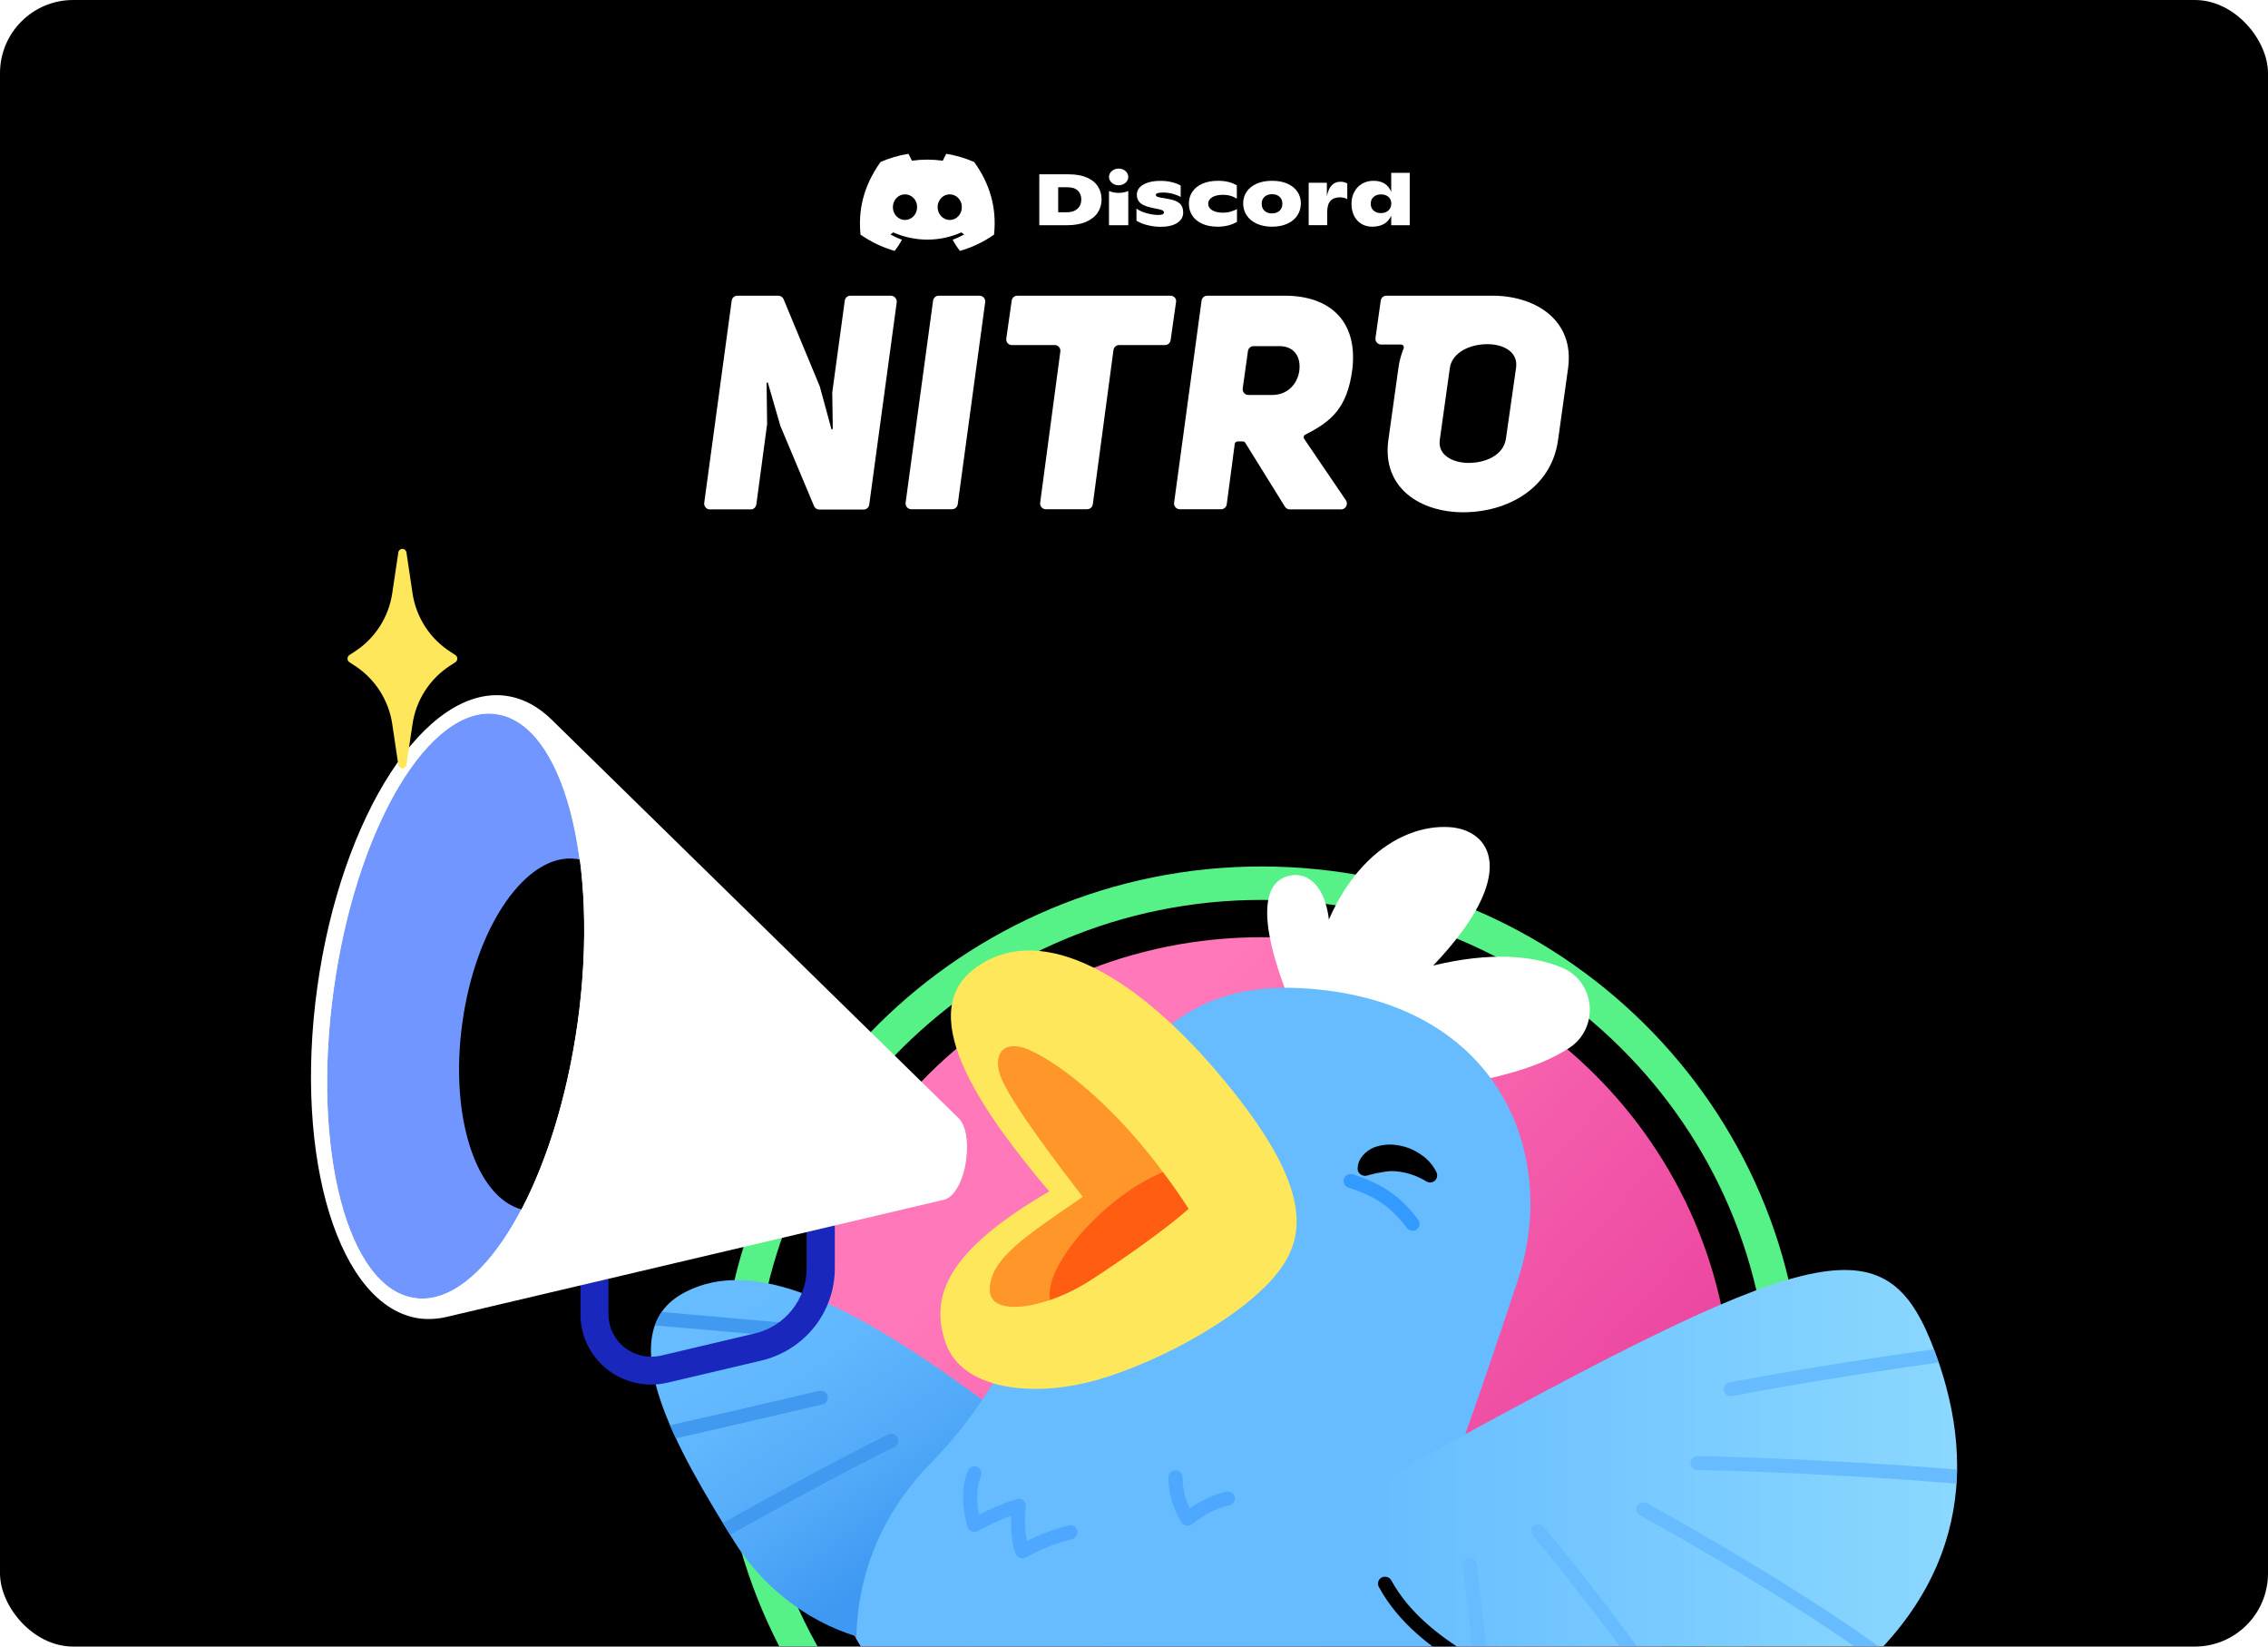 <svg width="248" height="180" viewBox="0 0 248 180" fill="none" xmlns="http://www.w3.org/2000/svg">
<g clip-path="url(#clip0_1841_10813)">
<rect width="248" height="180" rx="8" fill="black"/>
<g clip-path="url(#clip1_1841_10813)">
<path d="M163.494 32.327H151.585C151.281 32.327 151.016 32.561 150.978 32.874L150.408 36.94C150.351 37.312 150.636 37.663 151.016 37.663H153.2C153.428 37.663 153.561 37.898 153.485 38.093C153.219 38.739 153.01 39.462 152.915 40.224L151.813 48.102C151.092 53.38 155.346 56 159.999 56C164.861 56 169.648 53.361 170.369 48.102L171.471 40.224C172.155 35.063 168.033 32.444 163.494 32.327ZM165.773 40.244L164.671 47.946C164.424 49.764 162.43 50.605 160.588 50.605C158.879 50.605 157.207 49.764 157.435 48.102L158.537 40.224C158.784 38.504 160.778 37.624 162.62 37.624C164.462 37.624 166.039 38.504 165.773 40.244Z" fill="white"/>
<path d="M97.424 32.327H92.98C92.676 32.327 92.41 32.561 92.372 32.874L91.005 42.903V42.922L91.062 46.793C91.062 46.871 91.005 46.949 90.929 46.969L89.656 42.297V42.277L85.687 32.718C85.592 32.483 85.364 32.327 85.117 32.327H80.615C80.312 32.327 80.046 32.561 80.008 32.874L77.007 54.964C76.95 55.355 77.254 55.687 77.615 55.687H82.097C82.401 55.687 82.667 55.453 82.705 55.14L83.882 46.363V46.343L83.825 41.847L83.958 41.808L85.307 46.48V46.499L89.01 55.316C89.105 55.55 89.333 55.707 89.58 55.707H94.442C94.746 55.707 95.012 55.472 95.05 55.16L98.051 33.069C98.108 32.678 97.804 32.327 97.424 32.327Z" fill="white"/>
<path d="M107.118 32.327H102.636C102.332 32.327 102.066 32.561 102.028 32.874L99.027 54.944C98.97 55.335 99.274 55.668 99.635 55.668H104.117C104.421 55.668 104.687 55.433 104.725 55.12L107.726 33.05C107.783 32.678 107.498 32.327 107.118 32.327Z" fill="white"/>
<path d="M128.005 32.327H111.234C110.93 32.327 110.664 32.561 110.626 32.874L110.037 36.999C109.981 37.39 110.265 37.722 110.645 37.722H115.336C115.716 37.722 116.001 38.054 115.944 38.445L113.741 54.944C113.684 55.335 113.988 55.668 114.349 55.668H118.888C119.192 55.668 119.458 55.433 119.496 55.12L121.756 38.269C121.794 37.957 122.06 37.722 122.364 37.722H127.397C127.701 37.722 127.967 37.487 128.005 37.175L128.593 33.05C128.688 32.678 128.385 32.327 128.005 32.327Z" fill="white"/>
<path d="M140.524 32.327H131.996C131.692 32.327 131.426 32.561 131.388 32.874L128.387 54.944C128.33 55.335 128.634 55.668 128.995 55.668H133.534C133.838 55.668 134.104 55.433 134.142 55.12L135.016 48.532C135.035 48.376 135.168 48.259 135.32 48.259H135.908C136.022 48.259 136.117 48.317 136.174 48.415L140.505 55.394C140.619 55.57 140.809 55.687 141.037 55.687H146.658C147.152 55.687 147.456 55.101 147.171 54.69L142.613 47.985C142.499 47.829 142.556 47.594 142.727 47.516C145.633 46.05 147.323 44.564 147.874 40.381C148.52 34.907 145.196 32.327 140.524 32.327ZM142.081 40.478C141.929 41.827 140.904 43.176 139.137 43.176H136.497C136.117 43.176 135.832 42.824 135.889 42.453L136.459 38.387C136.497 38.074 136.763 37.839 137.067 37.839H139.897C141.568 37.839 142.252 39.071 142.081 40.478Z" fill="white"/>
<g clip-path="url(#clip2_1841_10813)">
<path d="M106.523 17.708C105.562 17.29 104.542 16.986 103.478 16.816C103.344 17.036 103.195 17.333 103.09 17.566C101.959 17.411 100.835 17.411 99.718 17.566C99.614 17.333 99.457 17.036 99.331 16.816C98.259 16.986 97.239 17.29 96.286 17.708C94.358 20.41 93.837 23.049 94.097 25.653C95.378 26.537 96.613 27.075 97.827 27.428C98.125 27.047 98.393 26.636 98.624 26.205C98.184 26.049 97.767 25.858 97.365 25.631C97.47 25.561 97.574 25.483 97.671 25.405C100.098 26.459 102.726 26.459 105.123 25.405C105.227 25.483 105.324 25.561 105.428 25.631C105.026 25.858 104.609 26.049 104.17 26.205C104.401 26.636 104.669 27.047 104.967 27.428C106.18 27.075 107.423 26.537 108.696 25.653C109.017 22.639 108.19 20.021 106.523 17.708ZM98.959 24.047C98.229 24.047 97.633 23.417 97.633 22.646C97.633 21.875 98.214 21.245 98.959 21.245C99.696 21.245 100.299 21.875 100.284 22.646C100.284 23.417 99.696 24.047 98.959 24.047ZM103.85 24.047C103.12 24.047 102.525 23.417 102.525 22.646C102.525 21.875 103.105 21.245 103.85 21.245C104.587 21.245 105.19 21.875 105.175 22.646C105.175 23.417 104.594 24.047 103.85 24.047Z" fill="white"/>
<path d="M113.645 19.056H116.871C117.645 19.056 118.305 19.173 118.844 19.407C119.383 19.64 119.785 19.961 120.051 20.377C120.317 20.792 120.453 21.266 120.453 21.806C120.453 22.331 120.317 22.805 120.036 23.236C119.755 23.659 119.33 24.002 118.761 24.25C118.192 24.497 117.486 24.622 116.643 24.622H113.645V19.056ZM116.605 23.207C117.129 23.207 117.531 23.083 117.812 22.827C118.093 22.579 118.237 22.229 118.237 21.799C118.237 21.398 118.108 21.077 117.858 20.836C117.607 20.595 117.228 20.471 116.719 20.471H115.71V23.207H116.605Z" fill="white"/>
<path d="M125.478 24.614C125.03 24.505 124.628 24.345 124.271 24.126V22.806C124.544 23.01 124.901 23.17 125.356 23.302C125.812 23.433 126.252 23.499 126.677 23.499C126.874 23.499 127.026 23.477 127.124 23.426C127.223 23.375 127.276 23.316 127.276 23.243C127.276 23.163 127.246 23.097 127.193 23.046C127.14 22.995 127.033 22.952 126.874 22.908L125.88 22.696C125.311 22.572 124.909 22.39 124.666 22.171C124.423 21.952 124.309 21.653 124.309 21.289C124.309 20.982 124.415 20.712 124.62 20.486C124.833 20.26 125.129 20.085 125.516 19.961C125.903 19.837 126.35 19.771 126.874 19.771C127.337 19.771 127.762 19.815 128.149 19.917C128.536 20.012 128.855 20.136 129.105 20.282V21.529C128.847 21.383 128.544 21.267 128.21 21.179C127.868 21.092 127.519 21.048 127.162 21.048C126.646 21.048 126.388 21.135 126.388 21.303C126.388 21.383 126.426 21.442 126.51 21.485C126.593 21.529 126.737 21.566 126.95 21.61L127.777 21.755C128.316 21.843 128.718 22.003 128.984 22.23C129.249 22.456 129.378 22.784 129.378 23.229C129.378 23.71 129.158 24.097 128.718 24.374C128.278 24.658 127.656 24.797 126.851 24.797C126.381 24.782 125.925 24.724 125.478 24.614Z" fill="white"/>
<path d="M131.428 24.447C130.957 24.221 130.593 23.922 130.358 23.543C130.115 23.163 130.001 22.733 130.001 22.252C130.001 21.777 130.123 21.347 130.373 20.975C130.624 20.596 130.988 20.304 131.466 20.085C131.944 19.874 132.521 19.764 133.189 19.764C134.016 19.764 134.699 19.932 135.245 20.268V21.719C135.055 21.595 134.828 21.486 134.57 21.413C134.312 21.333 134.039 21.296 133.75 21.296C133.234 21.296 132.84 21.384 132.544 21.566C132.255 21.748 132.111 21.982 132.111 22.273C132.111 22.558 132.248 22.791 132.536 22.974C132.817 23.156 133.227 23.251 133.758 23.251C134.031 23.251 134.304 23.214 134.57 23.134C134.835 23.054 135.071 22.966 135.26 22.85V24.257C134.653 24.608 133.947 24.782 133.151 24.782C132.475 24.782 131.906 24.666 131.428 24.447Z" fill="white"/>
<path d="M137.409 24.447C136.931 24.221 136.567 23.922 136.316 23.535C136.066 23.149 135.937 22.718 135.937 22.237C135.937 21.763 136.066 21.333 136.316 20.961C136.567 20.589 136.931 20.297 137.401 20.085C137.872 19.874 138.441 19.764 139.094 19.764C139.747 19.764 140.316 19.866 140.786 20.085C141.257 20.297 141.621 20.589 141.872 20.961C142.122 21.333 142.244 21.756 142.244 22.237C142.244 22.711 142.122 23.149 141.872 23.535C141.621 23.922 141.265 24.228 140.786 24.447C140.308 24.666 139.747 24.782 139.094 24.782C138.449 24.782 137.887 24.666 137.409 24.447ZM139.921 23.039C140.119 22.85 140.225 22.587 140.225 22.273C140.225 21.953 140.126 21.704 139.921 21.515C139.716 21.325 139.443 21.23 139.102 21.23C138.745 21.23 138.472 21.325 138.267 21.515C138.069 21.704 137.963 21.953 137.963 22.273C137.963 22.594 138.062 22.85 138.267 23.039C138.472 23.236 138.745 23.331 139.102 23.331C139.443 23.324 139.724 23.229 139.921 23.039Z" fill="white"/>
<path d="M147.321 20.056V21.77C147.108 21.639 146.835 21.573 146.501 21.573C146.061 21.573 145.719 21.704 145.484 21.959C145.249 22.215 145.128 22.616 145.128 23.156V24.614H143.101V19.976H145.09V21.456C145.196 20.916 145.378 20.515 145.621 20.26C145.864 20.005 146.182 19.866 146.569 19.866C146.858 19.866 147.108 19.932 147.321 20.056Z" fill="white"/>
<path d="M154.152 18.896V24.622H152.126V23.579C151.951 23.973 151.693 24.272 151.344 24.476C150.995 24.68 150.562 24.782 150.046 24.782C149.591 24.782 149.188 24.673 148.847 24.461C148.505 24.25 148.24 23.951 148.057 23.579C147.875 23.199 147.784 22.776 147.784 22.31C147.777 21.821 147.875 21.383 148.08 20.997C148.277 20.61 148.566 20.311 148.93 20.092C149.295 19.873 149.712 19.764 150.183 19.764C151.146 19.764 151.792 20.165 152.126 20.975V18.896H154.152ZM151.822 23.003C152.027 22.813 152.133 22.558 152.133 22.251C152.133 21.952 152.034 21.712 151.83 21.529C151.625 21.347 151.351 21.252 151.01 21.252C150.668 21.252 150.395 21.347 150.19 21.537C149.985 21.726 149.887 21.967 149.887 22.273C149.887 22.579 149.985 22.82 150.19 23.01C150.395 23.199 150.661 23.294 151.002 23.294C151.344 23.294 151.617 23.199 151.822 23.003Z" fill="white"/>
<path d="M122.32 20.253C122.903 20.253 123.375 19.845 123.375 19.341C123.375 18.838 122.903 18.43 122.32 18.43C121.738 18.43 121.265 18.838 121.265 19.341C121.265 19.845 121.738 20.253 122.32 20.253Z" fill="white"/>
<path d="M123.375 20.88C122.73 21.15 121.926 21.157 121.265 20.88V24.622H123.375V20.88Z" fill="white"/>
</g>
</g>
<g filter="url(#filter0_d_1841_10813)">
<path d="M137.95 192.266C166.332 192.266 189.34 169.475 189.34 141.361C189.34 113.247 166.332 90.456 137.95 90.456C109.568 90.456 86.56 113.247 86.56 141.361C86.56 169.475 109.568 192.266 137.95 192.266Z" fill="url(#paint0_linear_1841_10813)"/>
<path d="M137.95 200C105.303 200 78.752 173.7 78.752 141.361C78.752 109.021 105.303 82.722 137.95 82.722C170.598 82.722 197.147 109.021 197.147 141.361C197.147 173.7 170.598 200 137.95 200ZM137.95 86.377C107.35 86.377 82.442 111.049 82.442 141.361C82.442 171.672 107.35 196.345 137.95 196.345C168.55 196.345 193.458 171.672 193.458 141.361C193.458 111.049 168.55 86.377 137.95 86.377Z" fill="#57F287"/>
<path d="M74.748 129.348C66.513 133.761 74.297 146.888 80.26 156.472C86.222 166.056 99.183 171.984 112.75 164.518L112.03 144.526C94.795 131.198 82.96 124.912 74.748 129.348Z" fill="url(#paint1_linear_1841_10813)"/>
<path d="M89.935 141.539C90.133 141.487 90.303 141.359 90.409 141.184C90.514 141.01 90.546 140.801 90.498 140.603C90.445 140.406 90.316 140.238 90.139 140.134C89.963 140.03 89.752 139.998 89.552 140.046C89.485 140.068 83.118 141.584 73.263 143.812C73.465 144.28 73.69 144.771 73.915 145.239C83.59 143.032 89.845 141.539 89.935 141.539Z" fill="#4199F0"/>
<path d="M97.112 144.815C97.045 144.86 91.015 147.78 79.045 154.488L79.832 155.781C91.735 149.117 97.72 146.22 97.787 146.197C97.879 146.153 97.961 146.092 98.029 146.017C98.096 145.941 98.148 145.854 98.182 145.758C98.215 145.663 98.229 145.562 98.224 145.462C98.218 145.361 98.192 145.263 98.147 145.172C98.103 145.081 98.041 145 97.965 144.933C97.889 144.866 97.801 144.814 97.704 144.781C97.608 144.748 97.507 144.734 97.405 144.74C97.303 144.746 97.204 144.771 97.112 144.815Z" fill="#4199F0"/>
<path d="M87.325 133.493C87.338 133.29 87.269 133.09 87.135 132.936C87 132.781 86.81 132.686 86.605 132.669C86.56 132.669 81.745 132.267 72.362 131.42C72.044 131.872 71.794 132.368 71.62 132.891L86.493 134.184H86.56C86.75 134.18 86.933 134.108 87.073 133.981C87.214 133.854 87.303 133.68 87.325 133.493Z" fill="#4199F0"/>
<path d="M71.192 139.355C70.177 139.355 69.172 139.157 68.234 138.771C67.296 138.385 66.444 137.82 65.727 137.108C65.01 136.396 64.442 135.551 64.056 134.62C63.669 133.69 63.472 132.694 63.475 131.688V124.088C63.475 123.686 63.636 123.301 63.923 123.016C64.21 122.732 64.599 122.572 65.005 122.572C65.411 122.572 65.8 122.732 66.087 123.016C66.374 123.301 66.535 123.686 66.535 124.088V131.688C66.536 132.387 66.697 133.077 67.006 133.706C67.314 134.334 67.762 134.886 68.316 135.319C68.87 135.752 69.516 136.055 70.205 136.206C70.894 136.357 71.608 136.352 72.295 136.19L82.51 133.783C84.134 133.401 85.581 132.487 86.614 131.188C87.647 129.889 88.207 128.282 88.203 126.629V118.249C88.248 117.875 88.43 117.532 88.714 117.282C88.998 117.033 89.364 116.896 89.744 116.896C90.123 116.896 90.49 117.033 90.773 117.282C91.057 117.532 91.239 117.875 91.285 118.249V126.629C91.291 128.971 90.496 131.247 89.029 133.085C87.562 134.922 85.51 136.213 83.207 136.747L72.993 139.154C72.402 139.288 71.798 139.356 71.192 139.355Z" fill="#1927BC"/>
<path d="M141.325 83.68C138.535 84.014 136.825 87.291 141.37 98.279L144.25 98.435C147.153 87.001 144.093 83.346 141.325 83.68Z" fill="white"/>
<path d="M156.715 93.554C166.233 83.569 163.06 78.71 158.493 78.42C152.823 78.064 145.465 82.9 143.17 95.827L157.48 106.882C162.79 106.057 168.01 104.92 171.633 102.536C174.895 100.351 174.468 95.359 170.845 93.799C167.628 92.439 162.948 92.038 156.715 93.554Z" fill="white"/>
<path d="M158.808 148.582C158.808 148.582 160.585 144.236 165.985 127.899C170.508 114.214 163.96 97.61 143.035 96.072C129.603 95.069 120.715 102.001 113.718 127.342C111.542 135.097 107.434 142.186 101.77 147.958C96.257 153.575 93.715 160.395 93.647 167.17C98.683 175.643 106.088 182.49 114.966 186.886C123.845 191.281 133.818 193.037 143.681 191.941C153.545 190.845 162.878 186.945 170.553 180.71C178.228 174.475 183.916 166.173 186.933 156.806C187.023 156.294 187.045 156.026 187.045 156.026C187.045 156.026 174.243 152.126 158.808 148.582Z" fill="#66BCFF"/>
<path d="M140.493 126.005C142.968 121.97 142.563 116.309 133.09 105.188C123.258 93.665 113.155 88.806 106.473 93.955C99.79 99.103 107.913 110.18 114.73 118.248C103.503 124.756 101.635 129.749 103.413 134.831C105.19 139.912 112.885 140.826 119.838 138.887C126.79 136.948 137.253 131.331 140.493 126.005Z" fill="#FFE75C"/>
<path d="M129.963 120.143C122.56 108.732 115.203 103.895 112.458 102.736C109.713 101.577 108.34 103.293 109.578 106.079C110.815 108.865 115.518 115.128 118.398 118.828C112.615 122.862 108.25 125.47 108.228 128.969C108.183 132.089 114.393 131.064 119.118 128.033C122.853 125.626 127.713 122.171 129.963 120.143Z" fill="#FF962A"/>
<path d="M154.465 147.936C197.553 124.266 205.833 121.525 211.143 134.652C216.453 147.78 215.103 161.487 200.905 172.564C186.708 183.641 181.263 178.827 166.615 172.497C148.728 164.785 146.725 152.193 154.465 147.936Z" fill="url(#paint2_linear_1841_10813)"/>
<path d="M104.853 110.269L60.415 66.764C58.93 65.27 57.22 64.334 55.352 64.067C46.555 62.863 37.307 77.127 34.697 95.916C32.087 114.705 37.083 130.93 45.88 132.134C46.88 132.252 47.894 132.191 48.873 131.955L103.277 119.14C104.335 118.873 105.347 117.089 105.64 114.838C105.933 112.587 105.573 111.049 104.853 110.269Z" fill="white"/>
<path d="M63.132 99.786C65.571 82.151 61.58 67.046 54.217 66.047C46.855 65.048 38.91 78.534 36.471 96.168C34.033 113.803 38.024 128.908 45.386 129.907C52.748 130.906 60.694 117.42 63.132 99.786Z" fill="#7196FF"/>
<path d="M63.407 81.964L63.025 81.897C57.625 81.162 52.023 89.163 50.56 99.794C49.142 109.957 52 118.828 57.017 120.21C59.807 114.883 62.035 107.773 63.16 99.817C64.06 93.331 64.082 87.179 63.407 81.964Z" fill="black"/>
<path d="M148.458 115.708C148.48 114.638 149.38 113.769 150.303 113.412C151.183 113.1 152.134 113.039 153.048 113.234C153.91 113.394 154.725 113.744 155.433 114.259C156.141 114.734 156.708 115.388 157.075 116.153C157.12 116.247 157.147 116.348 157.152 116.452C157.157 116.556 157.141 116.659 157.106 116.757C157.07 116.854 157.015 116.944 156.944 117.02C156.873 117.096 156.788 117.158 156.693 117.201C156.579 117.255 156.453 117.279 156.327 117.271C156.201 117.263 156.079 117.224 155.973 117.156L155.905 117.112C154.915 116.512 153.799 116.146 152.643 116.042C152.161 116.001 151.675 116.031 151.203 116.131C150.731 116.194 150.265 116.291 149.808 116.421L149.493 116.51C149.287 116.567 149.067 116.542 148.878 116.443C148.69 116.343 148.547 116.176 148.48 115.975C148.461 115.887 148.454 115.797 148.458 115.708Z" fill="black"/>
<path d="M154.465 122.55C154.348 122.551 154.233 122.525 154.127 122.475C154.022 122.425 153.93 122.351 153.858 122.26C152.26 120.187 150.753 118.872 147.445 117.825C147.349 117.794 147.26 117.745 147.183 117.68C147.106 117.615 147.043 117.536 146.997 117.447C146.951 117.358 146.923 117.261 146.915 117.162C146.907 117.062 146.919 116.962 146.95 116.867C146.981 116.771 147.031 116.683 147.096 116.607C147.162 116.531 147.241 116.468 147.331 116.423C147.421 116.377 147.519 116.35 147.62 116.342C147.72 116.334 147.822 116.345 147.918 116.376C151.608 117.557 153.318 119.073 155.073 121.324C155.193 121.485 155.247 121.687 155.222 121.886C155.197 122.085 155.095 122.267 154.938 122.394C154.801 122.495 154.635 122.55 154.465 122.55Z" fill="#339AFF"/>
<path d="M189.34 140.603H189.497C189.587 140.581 198.587 138.82 211.975 136.948C211.817 136.48 211.637 135.99 211.457 135.499C198.182 137.349 189.295 139.088 189.182 139.11C188.98 139.131 188.793 139.23 188.665 139.387C188.536 139.544 188.475 139.745 188.496 139.946C188.517 140.147 188.618 140.331 188.776 140.459C188.934 140.586 189.137 140.646 189.34 140.625V140.603Z" fill="#66BCFF"/>
<path d="M161.462 158.991C161.434 158.787 161.327 158.603 161.162 158.478C160.998 158.353 160.791 158.297 160.585 158.322C160.386 158.35 160.205 158.454 160.083 158.613C159.961 158.771 159.907 158.971 159.933 159.169C159.933 159.236 160.495 163.626 161.17 169.711L162.812 170.647C162.092 164.005 161.462 159.035 161.462 158.991Z" fill="#66BCFF"/>
<path d="M168.775 154.867C168.641 154.718 168.454 154.626 168.253 154.609C168.052 154.593 167.852 154.653 167.695 154.778C167.615 154.841 167.549 154.919 167.501 155.007C167.453 155.096 167.424 155.193 167.416 155.294C167.407 155.394 167.42 155.495 167.452 155.59C167.485 155.686 167.537 155.773 167.605 155.848C167.695 155.982 176.942 166.947 184.907 179.139C185.522 179.183 186.138 179.183 186.752 179.139C178.585 166.546 168.887 155.001 168.775 154.867Z" fill="#66BCFF"/>
<path d="M205.72 168.195C194.965 160.417 180.25 152.438 180.093 152.326C179.91 152.231 179.697 152.21 179.499 152.268C179.302 152.327 179.135 152.46 179.035 152.638C178.985 152.726 178.953 152.822 178.941 152.922C178.93 153.021 178.939 153.122 178.969 153.219C178.998 153.315 179.047 153.404 179.113 153.48C179.179 153.557 179.259 153.619 179.35 153.664C179.508 153.775 193.998 161.62 204.64 169.31C205.023 168.931 205.383 168.574 205.72 168.195Z" fill="#66BCFF"/>
<path d="M185.628 147.178C185.429 147.178 185.237 147.255 185.094 147.392C184.952 147.529 184.868 147.716 184.863 147.913C184.856 148.014 184.871 148.114 184.906 148.209C184.94 148.303 184.994 148.39 185.063 148.463C185.133 148.536 185.217 148.594 185.31 148.634C185.403 148.673 185.504 148.694 185.605 148.694C185.763 148.694 198.61 148.939 213.933 150.187L214 148.649C198.633 147.401 185.785 147.178 185.628 147.178Z" fill="#66BCFF"/>
<path d="M159.91 170.068C159.768 170.062 159.63 170.024 159.505 169.956C156.58 168.106 152.958 165.499 150.775 161.487C150.678 161.312 150.654 161.107 150.709 160.915C150.763 160.723 150.892 160.56 151.068 160.462C151.247 160.364 151.458 160.34 151.656 160.394C151.853 160.448 152.021 160.576 152.125 160.751C154.15 164.451 157.57 166.925 160.338 168.663C160.424 168.716 160.499 168.785 160.558 168.866C160.616 168.948 160.657 169.041 160.678 169.139C160.7 169.237 160.7 169.339 160.68 169.437C160.66 169.535 160.62 169.629 160.563 169.711C160.493 169.821 160.397 169.911 160.283 169.973C160.169 170.036 160.04 170.068 159.91 170.068Z" fill="black"/>
<path d="M111.783 158.344C111.698 158.351 111.612 158.335 111.535 158.299C111.426 158.267 111.327 158.21 111.245 158.133C111.163 158.055 111.1 157.96 111.063 157.854C110.68 156.873 110.5 155.38 110.568 153.708C109.319 154.164 108.108 154.716 106.945 155.357C106.845 155.418 106.732 155.455 106.615 155.467C106.498 155.478 106.38 155.464 106.27 155.424C106.167 155.38 106.074 155.316 105.997 155.236C105.919 155.155 105.859 155.06 105.82 154.956C105.393 153.708 104.92 150.989 105.843 148.76C105.881 148.668 105.937 148.584 106.008 148.514C106.08 148.443 106.164 148.387 106.257 148.349C106.35 148.31 106.45 148.291 106.55 148.291C106.651 148.29 106.751 148.31 106.844 148.348C106.937 148.386 107.021 148.442 107.093 148.512C107.164 148.583 107.221 148.666 107.259 148.758C107.298 148.851 107.318 148.949 107.318 149.049C107.318 149.149 107.298 149.248 107.26 149.34C106.698 150.722 106.81 152.415 107.035 153.574C108.366 152.898 109.75 152.332 111.175 151.881C111.292 151.836 111.42 151.826 111.543 151.849C111.666 151.873 111.78 151.93 111.873 152.014C111.972 152.089 112.051 152.187 112.103 152.3C112.154 152.413 112.175 152.537 112.165 152.661C112.034 153.93 112.072 155.212 112.278 156.472C113.743 155.726 115.291 155.15 116.89 154.756C116.989 154.733 117.092 154.73 117.192 154.746C117.292 154.763 117.388 154.8 117.474 154.854C117.56 154.908 117.634 154.978 117.692 155.061C117.75 155.143 117.791 155.237 117.813 155.335C117.854 155.53 117.819 155.733 117.714 155.903C117.61 156.073 117.444 156.196 117.25 156.249C115.473 156.693 113.764 157.368 112.165 158.255C112.048 158.318 111.916 158.349 111.783 158.344Z" fill="#4FA8FF"/>
<path d="M129.85 154.778H129.76C129.653 154.768 129.549 154.735 129.455 154.681C129.362 154.627 129.282 154.554 129.22 154.466C128.279 152.974 127.773 151.254 127.758 149.496C127.763 149.293 127.849 149.1 127.996 148.959C128.143 148.817 128.34 148.738 128.545 148.738C128.748 148.738 128.943 148.818 129.086 148.96C129.229 149.102 129.31 149.295 129.31 149.496C129.32 150.668 129.589 151.825 130.098 152.884C131.38 151.992 132.955 151.279 134.125 151.056C134.226 151.037 134.329 151.038 134.429 151.059C134.53 151.08 134.624 151.121 134.708 151.179C134.792 151.237 134.864 151.312 134.918 151.398C134.972 151.484 135.009 151.58 135.025 151.68C135.058 151.881 135.011 152.086 134.893 152.253C134.775 152.419 134.597 152.534 134.395 152.572C133.405 152.728 131.695 153.508 130.345 154.622C130.203 154.728 130.028 154.783 129.85 154.778Z" fill="#4FA8FF"/>
<path d="M114.82 130.106C116.327 129.579 117.769 128.883 119.118 128.033C122.853 125.626 127.713 122.171 129.963 120.143C129.018 118.694 128.095 117.357 127.15 116.131C125.536 116.836 124.01 117.726 122.605 118.783C118.038 122.171 114.28 127.23 114.82 130.106Z" fill="#FF5D12"/>
<path d="M53.485 66.006C53.742 66.006 53.998 66.028 54.25 66.073C61.63 67.076 65.613 82.187 63.16 99.817C60.798 116.822 53.305 129.972 46.15 129.972C45.894 129.972 45.638 129.949 45.385 129.905C38.028 128.902 34.045 113.791 36.498 96.161C38.86 79.156 46.353 66.028 53.485 66.006ZM53.485 64.802C45.565 64.802 37.735 78.22 35.26 96.005C32.695 114.571 37.06 130.016 45.205 131.131L46.15 131.175C54.07 131.175 61.9 117.758 64.375 99.972C66.963 81.407 62.598 65.984 54.43 64.869C54.117 64.825 53.801 64.802 53.485 64.802Z" fill="white"/>
</g>
<path d="M49.22 71.234C46.996 69.797 45.498 67.472 45.108 64.846L44.442 60.381C44.407 60.163 44.221 60 44 60C43.779 60 43.589 60.163 43.558 60.381L42.892 64.846C42.502 67.469 41.004 69.797 38.78 71.234L38.204 71.609C38.076 71.692 38 71.834 38 71.986V72.014C38 72.166 38.076 72.308 38.204 72.391L38.78 72.766C41.004 74.203 42.502 76.528 42.892 79.154L43.558 83.619C43.593 83.837 43.779 84 44 84C44.221 84 44.411 83.837 44.442 83.619L45.108 79.154C45.498 76.531 46.996 74.203 49.22 72.766L49.796 72.391C49.924 72.308 50 72.166 50 72.014V71.986C50 71.834 49.924 71.692 49.796 71.609L49.22 71.234Z" fill="#FFE75C"/>
</g>
<defs>
<filter id="filter0_d_1841_10813" x="2" y="43.996" width="244.006" height="200.004" filterUnits="userSpaceOnUse" color-interpolation-filters="sRGB">
<feFlood flood-opacity="0" result="BackgroundImageFix"/>
<feColorMatrix in="SourceAlpha" type="matrix" values="0 0 0 0 0 0 0 0 0 0 0 0 0 0 0 0 0 0 127 0" result="hardAlpha"/>
<feOffset dy="12"/>
<feGaussianBlur stdDeviation="16"/>
<feColorMatrix type="matrix" values="0 0 0 0 0 0 0 0 0 0 0 0 0 0 0 0 0 0 0.24 0"/>
<feBlend mode="normal" in2="BackgroundImageFix" result="effect1_dropShadow_1841_10813"/>
<feBlend mode="normal" in="SourceGraphic" in2="effect1_dropShadow_1841_10813" result="shape"/>
</filter>
<linearGradient id="paint0_linear_1841_10813" x1="163.483" y1="163.767" x2="112.064" y2="117.791" gradientUnits="userSpaceOnUse">
<stop stop-color="#EB459F"/>
<stop offset="1" stop-color="#FF78B9"/>
</linearGradient>
<linearGradient id="paint1_linear_1841_10813" x1="82.251" y1="130.183" x2="100.409" y2="157.242" gradientUnits="userSpaceOnUse">
<stop stop-color="#66BCFF"/>
<stop offset="0.3" stop-color="#60B7FD"/>
<stop offset="0.69" stop-color="#51A9F8"/>
<stop offset="1" stop-color="#3F99F2"/>
</linearGradient>
<linearGradient id="paint2_linear_1841_10813" x1="148.408" y1="153.004" x2="216.734" y2="153.004" gradientUnits="userSpaceOnUse">
<stop stop-color="#66BCFF"/>
<stop offset="1" stop-color="#8CD9FF"/>
</linearGradient>
<clipPath id="clip0_1841_10813">
<rect width="248" height="180" rx="8" fill="white"/>
</clipPath>
<clipPath id="clip1_1841_10813">
<rect width="94.546" height="40" fill="white" transform="translate(77 16)"/>
</clipPath>
<clipPath id="clip2_1841_10813">
<rect width="61.129" height="10.612" fill="white" transform="translate(93.301 16.816)"/>
</clipPath>
</defs>
</svg>
